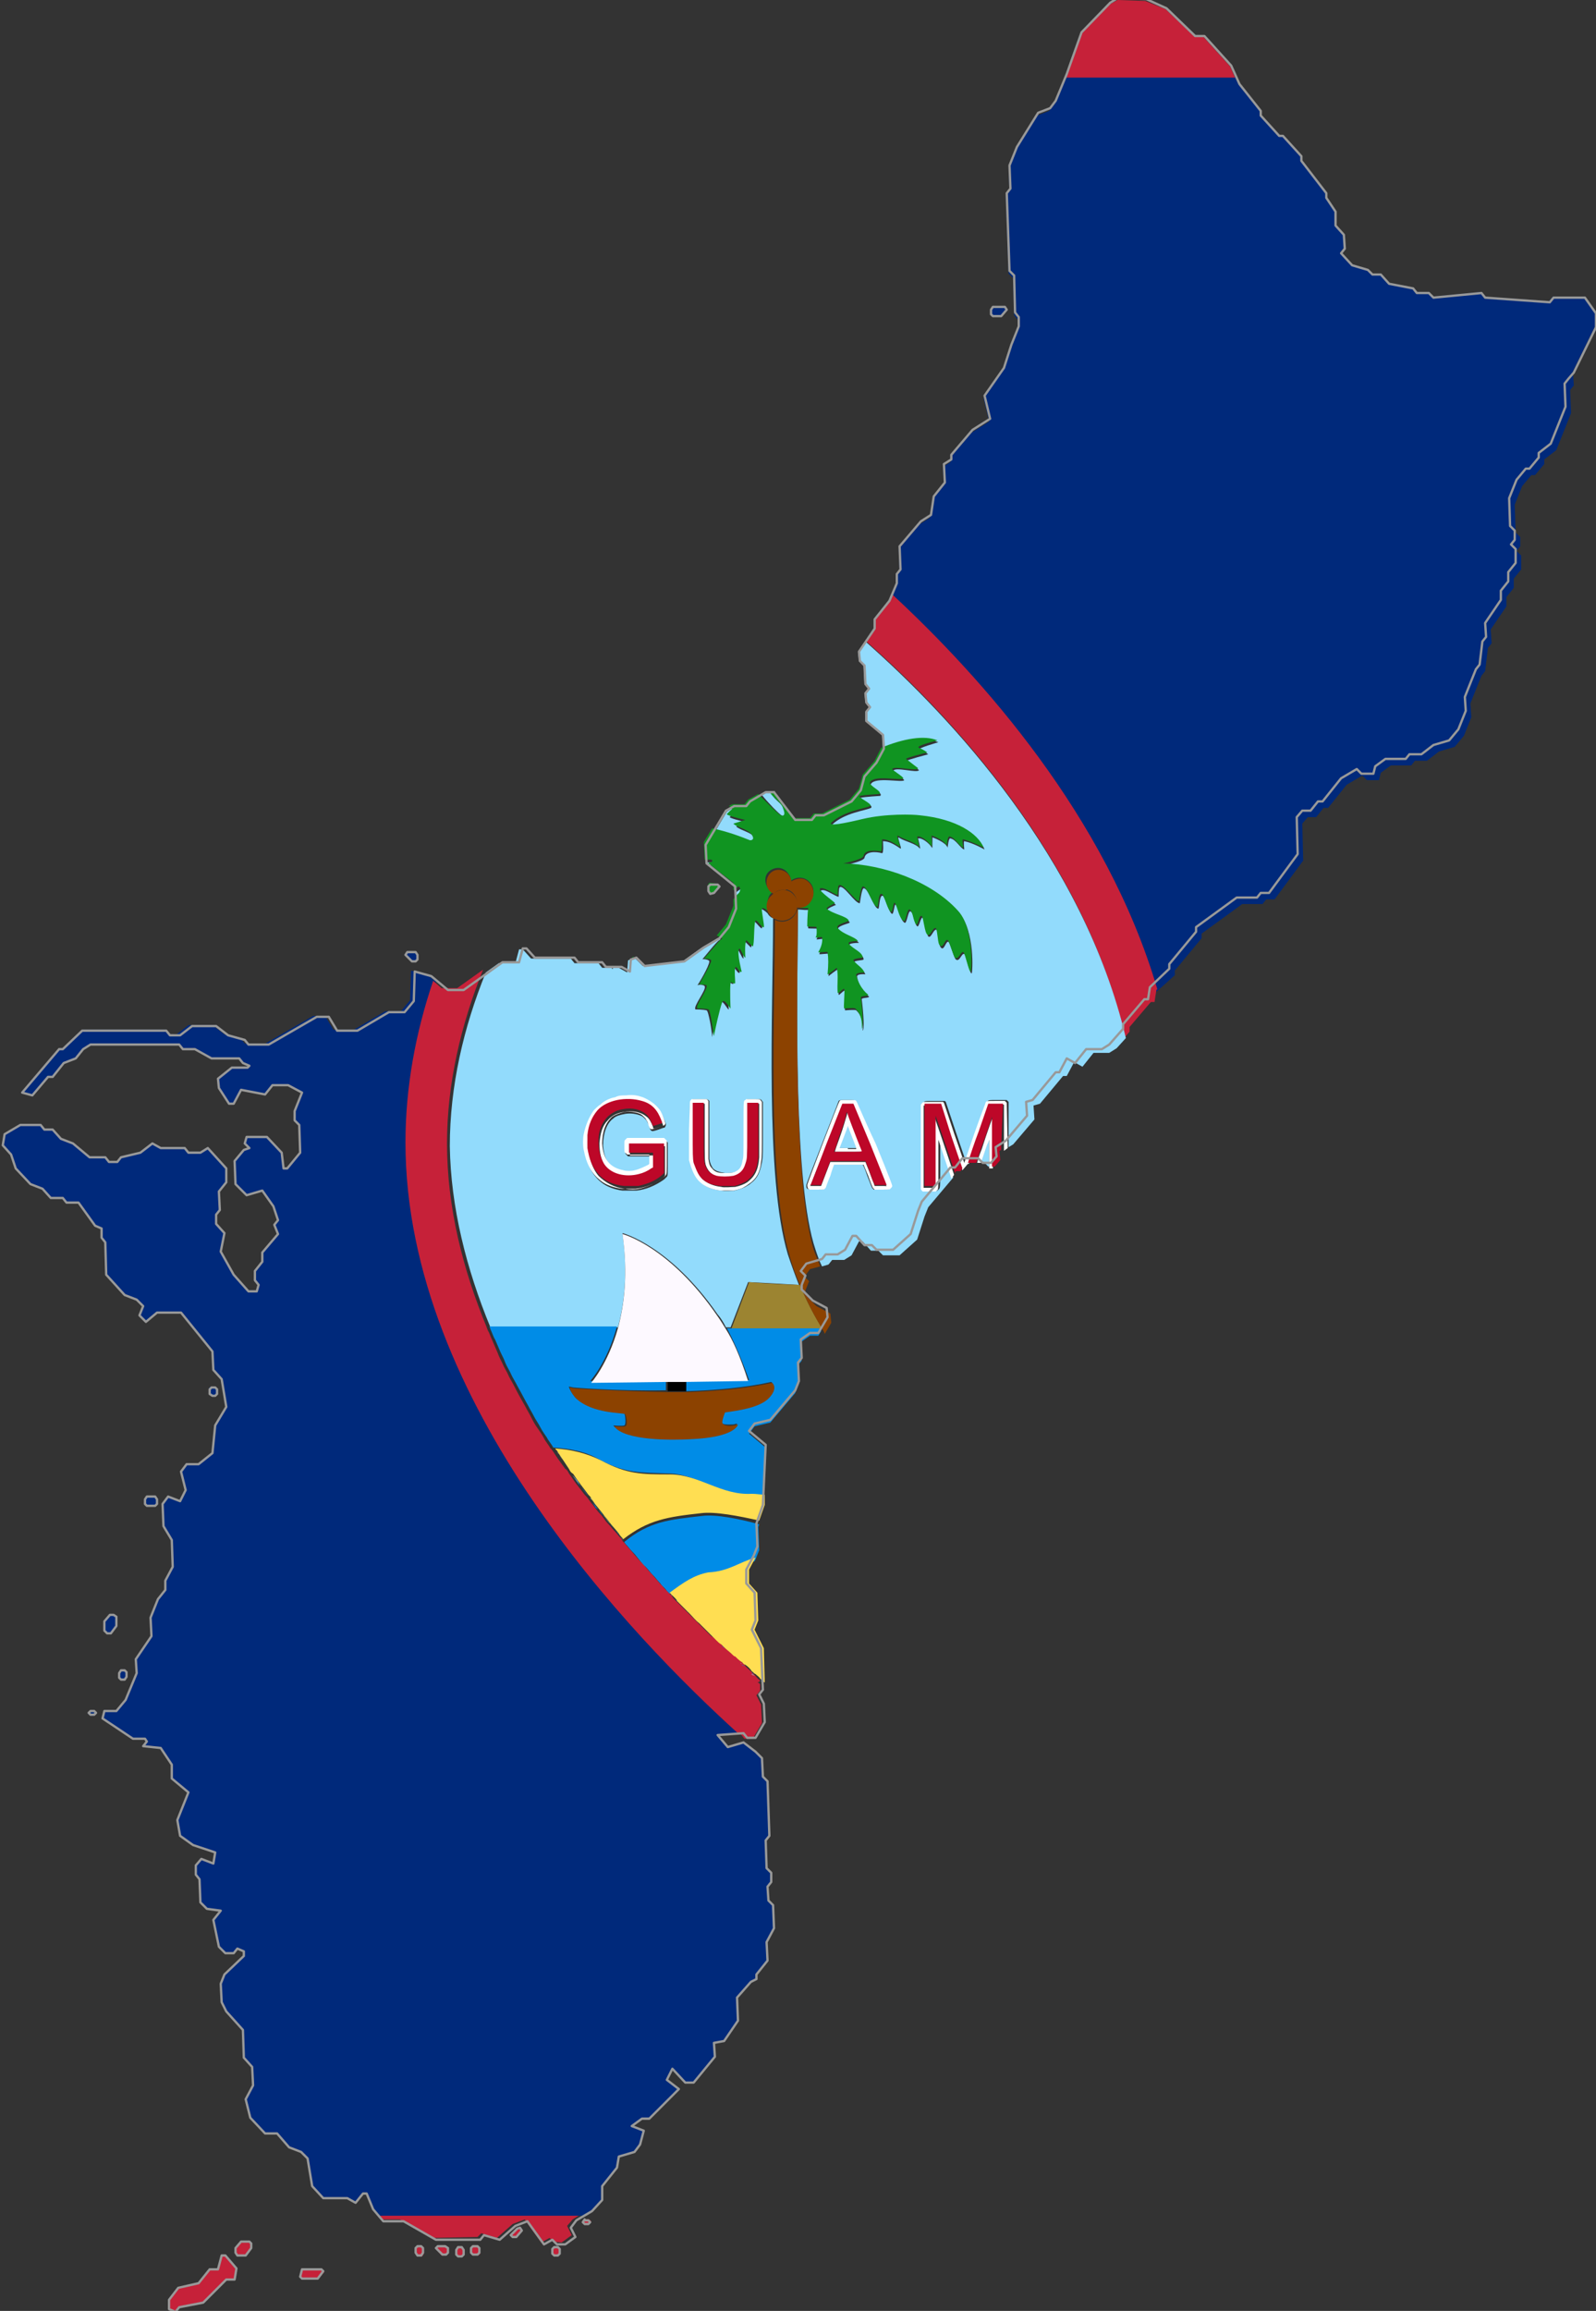 <?xml version="1.0" encoding="utf-8"?>

<svg version="1.2" baseProfile="tiny" xmlns="http://www.w3.org/2000/svg" xmlns:xlink="http://www.w3.org/1999/xlink" x="0px"
	 y="0px" viewBox="333.6 172 172.8 250" xml:space="preserve">

<rect x="333.6" y="172" width="172.8" height="250" fill="#333333" stroke="none"/>

<g id="Guam">
	<g>
		<polygon fill="#C62139" points="396.7,412.3 396.9,412.6 397.4,412.6 397.6,412.3 397.4,412.1 396.9,412.1 		"/>
		<polygon fill="#C62139" points="374.8,412.1 376.9,412.1 380.5,414.1 385.3,414 385.7,413.6 387.4,414.1 389.1,412.6 390.4,412.1
			392.2,414.6 393.1,414.1 393.5,414.5 394.4,414.6 395.5,413.8 395,412.8 395.6,412.1 396.4,411.6 374.4,411.6 		"/>
		<polygon fill="#C62139" points="383.1,415 383,415.3 382.9,415.8 383.2,416 383.6,416 383.8,415.8 383.8,415.3 383.6,415.1 		"/>
		<polygon fill="#C62139" points="357.6,416 357.2,417.5 356.3,417.5 355.1,419 352.9,419.5 351.9,420.7 351.9,421.7 352.6,422
			353,421.5 355.6,421 358.1,418.5 359,418.5 359.2,417.3 358,416 		"/>
		<polygon fill="#C62139" points="384.9,415 384.7,415.3 384.7,415.8 384.9,416 385.4,416 385.6,415.8 385.5,415.3 385.3,415 		"/>
		<polygon fill="#C62139" points="388.9,413.8 389.2,414 389.6,414 390.2,413.3 390,413.1 389.6,413.1 		"/>
		<polygon fill="#C62139" points="463.9,176 463,176 459.8,173 457.6,172.1 454.6,172 453.7,172.5 450.6,175.7 449.1,180.2
			448.9,180.6 467.4,180.6 466.8,179.2 		"/>
		<polygon fill="#C62139" points="360.2,416 360.8,415.3 360.8,414.8 360.6,414.5 359.7,414.6 359.1,415.3 359.1,415.8 359.3,416.1
					"/>
		<polygon fill="#C62139" points="393.5,415.1 393.3,415.3 393.4,415.8 393.6,416 394,416 394.2,415.8 394.2,415.3 394,415.1 		"/>
		<polygon fill="#C62139" points="366.1,418.3 366.4,418.5 368.1,418.5 368.7,417.8 368.5,417.5 366.3,417.5 		"/>
		<polygon fill="#C62139" points="378.8,415 378.6,415.3 378.6,415.8 378.8,416.1 379.3,416.1 379.5,415.8 379.5,415.3 379.2,415
			"/>
		<polygon fill="#C62139" points="381,415.1 380.8,415.3 381.4,416 381.9,416 382.1,415.8 382.1,415.3 381.8,415 		"/>
		<polygon fill="#00297B" points="344,357.4 343.8,357.1 343.4,357.1 343.1,357.4 343.4,357.6 343.8,357.6 		"/>
		<polygon fill="#00297B" points="442,206.2 442.6,205.4 442.4,205.2 441.1,205.2 440.9,205.5 440.9,205.9 441.1,206.2 		"/>
		<polygon fill="#00297B" points="378.6,276 378.8,275.7 378.8,275.2 378.6,275 377.7,275 377.5,275.2 378.2,276 		"/>
		<path fill="#00297B" d="M377.8,295.7c0-6,1.1-11.9,3-17.5l-0.9-0.7l-1.8-0.5l-0.1,3.2l-1,1.2l-1.7,0l-3.4,2l-2.2,0l-0.9-1.5
			l-1.3,0l-2.6,1.5l-2.6,1.5l-2.2,0l-0.4-0.5l-1.8-0.5l-1.3-1h-2.6l-1.3,1H352l-0.4-0.5l-9.1,0l-2.1,2l-0.4,0l-4,4.7l1.1,0.3l1.7-2
			h0.5l1.2-1.5l1.3-0.5l0.8-1l0.8-0.5h9.6l0.4,0.5l1.3,0l1.8,1l3,0l0.4,0.5l0.7,0.3l-0.2,0.2l-1.7,0l-1.5,1.2l0.1,1l1.1,1.7l0.5,0
			l0.8-1.5l2.6,0.5l0.8-1l1.7,0l1.5,0.8l-0.8,2l0,1l0.5,0.5l0.1,3l-1.4,1.7h-0.4l-0.2-1.7l-1.6-1.7l-2.2,0l-0.2,0.7l0.5,0.5
			l-0.6,0.2l-1,1.2l0.1,2.5l1.2,1.2l1.7-0.5l1.2,1.7l0.5,1.5l-0.4,0.5l0.4,1l-1.7,2l0,1l-0.8,1l0,1l0.4,0.5l-0.2,0.7l-0.9,0
			l-1.6-1.8l-1.4-2.5l0.4-2l-0.9-1l0-1l0.4-0.5l-0.1-2l0.8-1l0-1.5l-2-2.2l-0.8,0.5l-1.3,0l-0.4-0.5h-2.6l-0.9-0.5l-1.3,1l-2.1,0.5
			l-0.4,0.5l-0.9,0l-0.4-0.5l-1.7,0l-1.8-1.5l-1.3-0.5l-0.9-1h-0.9l-0.4-0.5l-2.2,0l-1.7,1l-0.2,1.2l0.9,1l0.5,1.5l1.6,1.7l1.3,0.5
			l0.9,1l1.3,0l0.4,0.5l1.3,0l1.8,2.5l0.7,0.3l0,1l0.4,0.5l0.1,3.5l2,2.2l1.3,0.5l0.7,0.7l-0.4,1l0.7,0.7l1.2-1h2.6l3.4,4.2l0.1,2
			l0.9,1l0.5,3l-1.2,2l-0.3,3l-1.5,1.2l-1.3,0l-0.6,0.8l0.5,2l-0.6,1.2l-1.3-0.5l-0.6,0.8l0.1,2.4l0.9,1.5l0.1,2.9l-0.8,1.5l0,1
			l-0.8,1l-0.8,2l0.1,2l-1.7,2.5l0.1,1.5l-1.2,2.9l-1,1.2l-1.3,0l-0.2,0.8l3.3,2.2l1.3,0l0.2,0.3l-0.4,0.5l1.9,0.2l1.2,1.8l0,1.5
			l1.8,1.5l-1.2,3l0.3,1.7l1.4,1l2.4,0.8l-0.2,1.2l-1.3-0.5l-0.6,0.7l0,1l0.4,0.5l0.1,2.5l0.7,0.7l1.5,0.2l-0.8,1l0.6,2.9l0.7,0.7
			h0.9l0.4-0.5l0.7,0.3l0,0.5l-2.1,2l-0.4,1l0.1,2l0.5,1l1.8,2l0.1,3l0.9,1l0.1,2l-0.8,1.5l0.5,2l1.6,1.7l1.3,0l1.3,1.5l1.3,0.5
			l0.7,0.7l0.5,3l1.2,1.3l2.6,0l0.9,0.5l0.8-1h0.4l0.7,1.7l0.7,0.8h22l0.9-0.5l1.1-1.2l0-1.5l1.6-2l0.2-1.2l1.7-0.5l0.6-0.8l0.4-1.5
			L402,402l1.1-0.8h0.8l3.2-3.2l-1.3-1l0.6-1.2l1.4,1.5l0.9,0l2.3-2.8l-0.1-1.5l1.1-0.2l1.5-2.2l-0.1-2.5l1.5-1.7l0.6-0.3l0-0.5
			l1.2-1.5l-0.1-2l0.8-1.5l-0.1-2.5l-0.5-0.5l-0.1-1.5l0.4-0.5v-1l-0.5-0.5l-0.1-3l0.4-0.5l-0.2-5.9l-0.5-0.5l-0.1-2l-0.7-0.7
			l-1.3-1l-1.7,0.5l-1.1-1.3l2.6-0.2C402.5,349.3,377.8,323.9,377.8,295.7z"/>
		<polygon fill="#00297B" points="356.9,323 357.1,322.7 357.1,322.2 356.8,322 356.4,322 356.2,322.2 356.2,322.7 356.4,323 		"/>
		<polygon fill="#00297B" points="350.4,334.9 350.6,334.6 350.5,334.1 350.3,333.8 349.5,333.9 349.3,334.1 349.3,334.6
			349.5,334.9 		"/>
		<polygon fill="#00297B" points="345.6,348.7 346.3,348 346.2,347 346,346.8 345.6,346.8 344.9,347.5 345,348.5 345.2,348.7 		"/>
		<polygon fill="#00297B" points="347.1,353.7 347.3,353.4 347.3,352.9 347.1,352.7 346.7,352.7 346.5,352.9 346.5,353.4
			346.7,353.7 		"/>
		<path fill="#00297B" d="M447.8,183.2l-0.6,0.8l-1.3,0.5l-2.3,3.7l-0.8,2l0.1,2.5l-0.4,0.5l0.3,8.4l0.5,0.5l0.1,4l0.4,0.5l0,1
			l-0.8,2l-0.8,2.5l-2.1,3l0.6,2.5l-1.9,1.2l-2.3,2.7l0,0.5l-0.8,0.5l0.1,2l-1.2,1.5l-0.3,2l-1.1,0.7l-2.3,2.7l0.1,2.5l-0.4,0.5l0,1
			l-0.5,1.2c9.6,8.8,23.2,23.9,28.7,42.7l2-1.8l0-0.5l2.9-3.5l0-0.5l4.4-3.2l2.2,0l0.4-0.5l0.9,0l3.1-4.2l-0.1-4l0.6-0.7l0.9,0
			l0.8-1h0.5l2-2.5l1.7-1l0.5,0.5l1.3,0l0.2-0.8l1.1-0.8l2.2,0l0.4-0.5l1.3,0l1.3-1l1.7-0.5l1-1.2l0.8-2l-0.1-1.5l1.2-3l0.4-0.5
			l0.3-2.5l0.4-0.5l-0.1-1.5l1.7-2.5l0-1l0.8-1l0-1l0.8-1l0-1.5l-0.5-0.5l0.4-0.5l0-1l-0.5-0.5l-0.1-3l0.8-2l1-1.2l0.4,0l1-1.2
			l0-0.5l1.3-1l1.6-4l-0.1-2.5l0.4-0.5l-0.1-1.5l2.4-4.9l0-1.5l-1.2-1.7l-3.4,0l-0.4,0.5l-7-0.5l-0.4-0.5l-5.2,0.5l-0.5-0.5l-1.3,0
			l-0.4-0.5l-2.6-0.5l-0.9-1l-0.9,0l-0.5-0.5l-1.7-0.5l-1.2-1.3l0.4-0.5l-0.1-1.5l-0.9-1l0-1.5l-1-1.5l0-0.5l-2.7-3.5l0-0.5l-2-2.2
			h-0.4l-2-2.2l0-0.5l-2.3-2.9l-0.3-0.6h-18.5L447.8,183.2z"/>
		<path fill="#C62139" d="M430.2,236.3l-0.3,0.8l-1.6,2l0,1l-0.9,1.3c9.1,8,23.6,23.4,28,42.8l0.5-0.6l0-0.5l2.3-2.7h0.4l0.2-1.3
			l0.1-0.1C453.4,260.3,439.8,245.2,430.2,236.3z"/>
		<path fill="#C62139" d="M415.8,353.7c-0.2-0.1-0.3-0.3-0.5-0.5c-0.1-0.1-0.2-0.2-0.3-0.3c0,0-0.1-0.1-0.1-0.1
			c-0.2-0.2-0.5-0.4-0.7-0.7c-0.1-0.1-0.1-0.1-0.2-0.2c-0.1-0.1-0.1-0.1-0.2-0.2c-0.2-0.2-0.4-0.4-0.7-0.6c-0.1-0.1-0.2-0.2-0.3-0.2
			c-0.3-0.3-0.6-0.5-0.9-0.8c-0.1-0.1-0.2-0.2-0.3-0.3c-0.2-0.2-0.4-0.4-0.6-0.5c-0.1-0.1-0.2-0.2-0.4-0.3c-0.1-0.1-0.2-0.2-0.3-0.3
			c-0.3-0.3-0.5-0.5-0.8-0.8c-0.2-0.2-0.3-0.3-0.5-0.5c-0.3-0.3-0.6-0.6-1-1c-0.1-0.1-0.1-0.1-0.2-0.2c-0.1-0.1-0.2-0.2-0.4-0.4
			c-0.3-0.3-0.5-0.5-0.8-0.8c-0.1-0.1-0.2-0.2-0.2-0.3c-0.1-0.1-0.2-0.2-0.3-0.3c-0.1-0.1-0.1-0.1-0.2-0.2c0,0-0.1-0.1-0.1-0.1
			c0,0,0,0,0,0c-0.1-0.1-0.2-0.2-0.3-0.3c-0.2-0.3-0.5-0.5-0.7-0.8c-0.3-0.3-0.5-0.6-0.8-0.9c-0.3-0.3-0.5-0.6-0.8-0.9
			c-0.5-0.5-0.9-1-1.4-1.6c-0.3-0.3-0.5-0.6-0.8-0.9c0-0.1-0.1-0.1-0.1-0.2c0,0,0,0,0,0c0,0,0-0.1-0.1-0.1c-0.2-0.2-0.4-0.5-0.6-0.7
			c-0.3-0.3-0.5-0.6-0.8-0.9c-0.3-0.3-0.5-0.7-0.8-1c-0.3-0.3-0.5-0.6-0.8-1c-0.3-0.3-0.5-0.7-0.8-1c0,0-0.1-0.1-0.1-0.1
			c-0.3-0.4-0.7-0.9-1-1.3c-0.2-0.3-0.5-0.7-0.7-1c-0.1-0.2-0.2-0.4-0.4-0.5c-0.3-0.4-0.5-0.7-0.8-1.1c-0.2-0.3-0.4-0.6-0.6-0.9
			c-0.1-0.1-0.1-0.2-0.2-0.2c0,0,0,0,0,0c-0.2-0.4-0.5-0.7-0.7-1.1c-0.2-0.4-0.5-0.8-0.7-1.1c-0.3-0.4-0.5-0.8-0.7-1.2
			c-0.2-0.4-0.4-0.7-0.6-1.1c-0.4-0.7-0.8-1.4-1.2-2.2c-0.2-0.4-0.4-0.7-0.6-1.1c-0.2-0.5-0.5-0.9-0.7-1.4c-0.2-0.4-0.4-0.8-0.5-1.1
			c-0.2-0.5-0.4-0.9-0.6-1.4c-0.2-0.4-0.3-0.8-0.5-1.1c0-0.1-0.1-0.2-0.1-0.3h0c-2.6-6.3-4.3-13-4.3-19.9c0-6.5,1.5-12.8,3.9-18.8
			l-2.8,2l-1.7,0l-0.9-0.8c-1.9,5.6-3,11.5-3,17.5c0,28.2,24.7,53.7,36.1,64l0.2,0l0.4,0.5l0.9,0l1-1.7l-0.1-2l-0.5-1l0.4-0.5l0-0.7
			c-0.1-0.1-0.2-0.2-0.3-0.2C416,353.9,415.9,353.8,415.8,353.7z"/>
		<path fill="#92DBFC" d="M392.3,326.5c0.2,0.4,0.5,0.8,0.7,1.1C392.8,327.3,392.6,326.9,392.3,326.5z"/>
		<path fill="#92DBFC" d="M401.2,338.8C401.2,338.8,401.2,338.8,401.2,338.8c0,0.1,0.1,0.1,0.1,0.2
			C401.3,338.9,401.2,338.8,401.2,338.8z"/>
		<path fill="#92DBFC" d="M402.1,339.9c0.5,0.5,0.9,1.1,1.4,1.6C403,340.9,402.6,340.4,402.1,339.9z"/>
		<path fill="#92DBFC" d="M413.8,268.2c-0.1,0-0.3,0.2-0.6,0.4l0,1c0.3-0.3,0.5-0.5,0.5-0.6C414.1,268.7,414,268.2,413.8,268.2z"/>
		<path fill="#92DBFC" d="M415.4,262.8c-0.3-0.8-1.6-0.9-2.1-1.4c0,0,1.3-0.4,1.3-0.4c0,0-1.8-0.4-2-0.6c0,0,0.7-0.7,0.7-0.7
			s-0.2-0.1-0.5-0.2l-0.5,0.3l-1.3,2.2c1.8,0.4,3,1,4.1,1.3C415.5,263.2,415.4,262.8,415.4,262.8z"/>
		<path fill="#92DBFC" d="M404.3,342.3c0.3,0.3,0.5,0.6,0.8,0.9C404.8,342.9,404.6,342.6,404.3,342.3z"/>
		<path fill="#92DBFC" d="M391,324.2c0.2,0.4,0.4,0.7,0.6,1.1C391.4,324.9,391.2,324.6,391,324.2z"/>
		<path fill="#92DBFC" d="M389.2,321c0.2,0.4,0.4,0.7,0.6,1.1C389.6,321.7,389.4,321.3,389.2,321z"/>
		<path fill="#92DBFC" d="M410.7,265.3c-0.2,0-0.4,0-0.6,0l0,0l0.4,0.3c0.1,0,0.1,0,0.2-0.1C411,265.5,411,265.3,410.7,265.3z"/>
		<path fill="#92DBFC" d="M408,346.3c-0.1-0.1-0.2-0.2-0.3-0.3C407.9,346.2,408,346.3,408,346.3C408.1,346.4,408.1,346.4,408,346.3z
			"/>
		<path fill="#92DBFC" d="M418.2,260.2c0.4,0.3,0.7,0.1,0.4-0.6c-0.3-0.7-1.5-1.3-1.4-1.8c0-0.1,0.1-0.1,0.3-0.1l0-0.1l-0.9,0
			l-0.6,0.3C416.9,259,417.8,259.9,418.2,260.2z"/>
		<path fill="#92DBFC" d="M409.7,348c0,0-0.1-0.1-0.1-0.1c-0.1-0.1-0.2-0.2-0.3-0.3c0,0,0,0,0,0C409.4,347.7,409.6,347.9,409.7,348z
			"/>
		<path fill="#92DBFC" d="M401.1,338.7c-0.1-0.2-0.3-0.4-0.4-0.5c-0.1-0.1-0.1-0.1-0.2-0.2C400.7,338.2,400.9,338.4,401.1,338.7z"/>
		<path fill="#92DBFC" d="M411.1,349.4c-0.1-0.1-0.2-0.2-0.3-0.3c0,0,0,0,0,0C410.9,349.2,411,349.3,411.1,349.4z"/>
		<path fill="#92DBFC" d="M427.3,241.4l-0.8,1.1l0.1,1l0.5,0.5l0.1,2l0.4,0.5l-0.4,0.5l0.1,1l0.4,0.5l-0.4,0.5l0,1l1.8,1.5l0.1,1.5
			l-0.1,0.1c2.3-1,4.7-1.4,6.1-0.8c0,0-2.5,0.7-2,0.8c0.5,0.2,0.9,0.5,0.9,0.5c0,0-2.3,0.6-2.3,0.7c0.5,0.5,1.3,1,1.3,1
			c-0.1,0.4-2.6-0.4-2.8,0.1c-0.1,0.1,1.2,0.9,1.2,1c-0.2,0.3-3.1-0.4-3.6,0.4c-0.2,0.4,1.4,1,1,1.3c0,0-1.7,0.1-2.1,0.2
			c-0.4,0.1,1.5,0.8,1.1,1.1c-0.6,0.3-2.8,0.5-4.2,1.8c-0.3,0.3,1.3,0.1,3.4-0.4c2.5-0.6,5.5-0.5,6.2-0.4c4,0.4,6.3,2,6.9,3.5
			c0,0-1.2-0.7-2.2-0.9c-0.1,0,0,0.9,0,0.9c-0.4-0.1-0.9-1.1-1.5-1.2c-0.2-0.1-0.3,1-0.3,1c-0.2-0.6-1.6-1.1-1.6-1.1
			c-0.1-0.3,0,1.4-0.1,1.1c-0.3-0.5-1.1-1.1-1.5-1c0,0,0.3,1.2,0.2,1.1c-0.5-0.6-1.5-0.7-2.3-1.2c-0.2-0.1,0.4,1.3,0.2,1.2
			c-0.6-0.4-1.2-0.8-1.9-0.8c0,0,0.1,1.3-0.1,1.3c-0.7-0.2-1.8-0.2-1.9,0.5c-0.1,0.4-2.2,0.8-2.2,0.8c4.3,0,9.5,1.9,12.4,5.1
			c1.8,2,1.5,6.6,1.4,6.6c-0.2,0.1-0.6-2-0.8-2.1c-0.3-0.1-0.5,0.9-0.9,0.6c-0.2-0.1-0.6-1.7-0.8-1.9c-0.3-0.2-0.5,1.2-0.9,0.5
			c-0.2-0.3-0.1-1.7-0.4-1.8c-0.3-0.2-0.6,1-0.9,0.7c-0.2-0.3-0.4-1.9-0.6-2c-0.2-0.2-0.4,1.1-0.6,0.9c-0.4-0.4-0.3-1.3-0.7-1.6
			c-0.3-0.2-0.4,1.5-0.7,1.2c-0.5-0.4-0.5-1.4-0.9-1.9c-0.2-0.3-0.2,1.3-0.5,0.9c-0.4-0.4-0.7-2-1-1.9c-0.3,0.1-0.3,1.4-0.4,1.4
			c-0.5,0-1.1-2.3-1.6-2.2c-0.2,0-0.4,1.6-0.4,1.6c-0.5,0.1-1.8-2.1-2.2-1.7c-0.1,0.1-0.1,1-0.1,1c-0.1,0.1-1.1-0.6-1.6-0.7
			c-1.2-0.1,1.2,1.4,1.3,1.6c0,0-1.1,0.4-0.9,0.6c0.7,0.6,2.2,0.8,2.4,1.3c0,0.1-1.6,0.4-1.2,0.8c0.6,0.7,1.8,0.9,2.2,1.4
			c0,0-1.3,0-1,0.3c0.5,0.6,1.5,0.9,1.5,1.5c0,0.1-1.1,0.1-1,0.3c0.4,0.6,0.9,0.7,1.2,1.3c0,0-1-0.1-0.9,0.3
			c0.3,1.6,1.3,2.1,1.3,2.1c0,0.2-0.8,0.1-0.8,0.3c0.2,1.6,0.3,3.3,0.1,3.4c0,0,0.2-1.4-0.7-2.2c-0.1-0.1-1.2,0-1.2,0
			c-0.1-0.1,0.1-1.8,0-2.1c-0.1-0.2-0.7,0.6-0.7,0.4c-0.1-0.9,0.1-1.9-0.1-2.7c0-0.1-1,0.7-1,0.7c0.1-1,0.1-1.6,0-2.4
			c0-0.1-1,0.1-1,0c0.3-0.6,0.5-1.2,0.4-1.6c0-0.1-0.7,0.1-0.7,0c0,0,0.2-0.1,0.1-1.1c0-0.1-1,0-1-0.1c-0.1-1,0.1-2,0.1-2
			c0,0.1-1,0-1,0c0,0,0,0,0,0c-0.1,0-0.1,0-0.2,0c-0.1,10.2-0.5,29.8,1.9,36.8c0.2,0.6,0.4,1.2,0.7,1.8l0.7-0.2l0.4-0.5l1.3,0
			l0.8-0.5l0.8-1.5h0.4l0.9,1l0.8,0l0.5,0.5l1.8,0l1.9-1.7l0.8-2.5l0.4-1l2.7-3.2c-0.1-0.4-0.3-1-0.5-1.5c-0.5-1.5-0.9-2.7-0.9-2.7
			c0,0,0,1.2,0,2.6c0,2.9,0,2.7-0.2,2.9l-0.1,0.1l-0.7,0c-0.4,0-0.7,0-0.7,0l0,0c-0.1,0-0.2-0.1-0.2-0.3c0-0.1,0-1.6,0-4.6l0-4.5
			l0.1-0.1c0.1-0.2,0.1-0.2,1.2-0.2c0.9,0,1,0,1.1,0c0,0,0.1,0.1,0.1,0.1c0,0,0.5,1.5,1.1,3.3c0.6,1.8,1.1,3.2,1.1,3.2
			c0,0,0.5-1.5,1.1-3.2c0.7-2,1.1-3.3,1.2-3.3c0.1-0.2,0.1-0.2,1.1-0.2c0.9,0,0.9,0,1,0c0,0,0.1,0.1,0.1,0.1l0.1,0.1l0,4.6
			c0,0.1,0,0.2,0,0.3l0.5-0.3l2.3-2.7l-0.1-1.5l0.7-0.2l2.5-3h0.4l0.8-1.5l0.9,0.5l1.2-1.5l1.7,0l0.8-0.5l1-1.1
			C450.9,264.8,436.5,249.5,427.3,241.4z M429.9,300.6c-0.1,0.1-0.1,0.1-0.9,0.1h-0.8l-0.1-0.1c-0.1-0.1-0.1-0.1-0.6-1.4
			c-0.2-0.6-0.4-1.1-0.5-1.2c0,0-0.1,0-1.6,0c-1.5,0-1.6,0-1.6,0c0,0-0.2,0.6-0.4,1.2c-0.2,0.6-0.4,1.2-0.5,1.3c0,0-0.1,0.1-0.1,0.1
			c-0.1,0.1-0.1,0.1-0.8,0.1c-0.4,0-0.7,0-0.8,0c0,0-0.1-0.1-0.2-0.1c-0.1-0.1-0.1-0.2-0.1-0.4c0-0.2,3.5-9,3.5-9.1
			c0.1-0.1,0.1-0.1,0.9-0.1c0.8,0,0.8,0,0.9,0.1c0,0,0.9,2.1,1.9,4.6c1.6,3.9,1.8,4.5,1.8,4.6C430,300.4,430,300.5,429.9,300.6z"/>
		<path fill="#92DBFC" d="M406.2,344.4c0.1,0.1,0.1,0.1,0.2,0.2C406.3,344.6,406.3,344.5,406.2,344.4z"/>
		<path fill="#92DBFC" d="M406.1,344.3c-0.1-0.1-0.2-0.2-0.3-0.3C405.9,344.1,406,344.2,406.1,344.3
			C406.1,344.3,406.1,344.3,406.1,344.3z"/>
		<path fill="#92DBFC" d="M413.9,352c0,0-0.1-0.1-0.1-0.1C413.8,352,413.9,352,413.9,352C414,352.1,413.9,352,413.9,352z"/>
		<path fill="#92DBFC" d="M416.1,353.9c0.1,0.1,0.2,0.2,0.3,0.2l0,0C416.3,354.1,416.2,354,416.1,353.9
			C416.1,353.9,416.1,353.9,416.1,353.9z"/>
		<path fill="#92DBFC" d="M415.3,353.3c-0.1,0-0.1-0.1-0.2-0.1c-0.1,0-0.1-0.1-0.2-0.1C415.1,353.1,415.2,353.2,415.3,353.3z"/>
		<path fill="#92DBFC" d="M388,318.4c0.2,0.4,0.4,0.8,0.5,1.1C388.3,319.2,388.1,318.8,388,318.4z"/>
		<path fill="#92DBFC" d="M386.7,315.6l13.8,0c0.7-2.5,1.1-5.9,0.5-10.2c0,0,5.1,1.3,10.3,8.8c0,0,0.4,0.4,0.9,1.4l0.5,0l1.9-4.9
			c0,0,2.2,0.1,5.5,0.3c-0.4-1-0.8-2.1-1.2-3.3c-2.5-8.3-1.6-26.4-1.6-36.4c0,0-0.1,0-0.1,0c-0.2-0.1-0.4-0.3-0.5-0.5
			c-0.2-0.2-0.7-0.6-0.8-0.4c-0.1,0.1,0.3,1.8,0.2,2c-0.1,0.2-0.8-0.9-0.9-0.7c-0.1,0.2-0.1,2.5-0.3,2.8l-0.7-0.7
			c-0.2,0.4-0.1,1.9-0.1,1.9c-0.2,0-0.6-1.3-0.7-0.9c-0.2,0.5,0.3,2.4,0.3,2.4c-0.2,0.3-0.6-0.8-0.7-0.4c-0.1,0.5-0.1,1.1,0,1.6
			c0,0.2-0.5-0.3-0.5,0c-0.1,0.9,0,2.8,0,2.8c-0.1,0.1-0.7-1.2-0.9-0.7c-0.3,0.8-0.8,3.1-0.9,3.7c0,0.1,0,0.2,0,0.1c0,0,0-0.1,0-0.1
			c0-0.6-0.4-2.9-0.6-2.9c-0.4-0.1-1.2-0.1-1.2-0.1c-0.3-0.3,1.2-2.1,1-2.5c-0.1-0.2-0.7-0.2-0.8-0.1c0,0,0,0,0,0c0,0,0,0,0,0
			c0.1-0.1,1.3-2.1,1.3-2.6c0-0.2-0.8-0.3-0.8-0.2c0,0.1,1.6-2,1.9-2.1c0.2-0.1,0-0.2-0.2-0.2l0,0l-1.7,1l-2.1,1.5l-4.3,0.5
			l-0.9-0.9l-0.3,0.1c0,0.1-0.1,0.2-0.1,0.2c0,0-0.1,0-0.1-0.1l-0.2,0.1l-0.1,1.3l-0.9-0.5l-0.6,0c-0.1,0.1-0.1,0.2-0.1,0.2
			c0-0.1,0-0.1-0.1-0.2l-1,0l-0.4-0.5h-2.6l-0.4-0.5l-4.3,0l-0.9-1l-0.4,0l-0.4,1.5l-1.8,0l-1.4,1c-2.4,5.9-3.9,12.3-3.9,18.8
			C382.4,302.6,384.1,309.3,386.7,315.6z M408.3,294.2c0-2.8,0-2.9,0.1-3c0,0,0.1-0.1,0.1-0.2l0.1-0.1l0.7,0c0.7,0,0.7,0,0.8,0
			c0.1,0,0.1,0.1,0.2,0.1l0.1,0.1l0,3c0,2.7,0,3,0,3.3c0.1,0.5,0.2,0.7,0.4,1c0.3,0.3,0.7,0.4,1.3,0.5c0.6,0,1,0,1.3-0.2
			c0.4-0.2,0.6-0.5,0.7-1.2c0.1-0.3,0.1-0.3,0.1-3.3c0-3.4,0-3.1,0.2-3.2l0.1-0.1h0.7c0.8,0,0.8,0,0.9,0.2l0.1,0.1l0,2.7
			c0,2.7,0,3.3-0.1,3.8c-0.2,1.1-0.5,1.8-1.2,2.3c-0.2,0.2-0.3,0.2-0.6,0.4c-0.4,0.2-0.8,0.3-1.2,0.4c-0.2,0-1,0.1-1.3,0
			c-1.1-0.1-1.9-0.4-2.4-1c-0.6-0.6-0.9-1.2-1-2.4C408.3,297.1,408.3,296.8,408.3,294.2z M396.9,294.9c0.2-1,0.5-2,1.1-2.6
			c0.2-0.2,0.5-0.5,0.7-0.6c0.4-0.3,1-0.6,1.6-0.8c0.4-0.1,0.7-0.1,1.2-0.2c0.7,0,1.2,0,1.8,0.2c0.7,0.2,1.3,0.6,1.7,1.2
			c0.3,0.4,0.6,1.2,0.7,1.5c0,0.2-0.1,0.4-0.2,0.4c-0.1,0-0.3,0.1-0.6,0.2c-0.6,0.2-0.7,0.2-0.8,0.1c-0.1-0.1-0.1-0.1-0.2-0.4
			c0-0.1-0.1-0.3-0.2-0.5c-0.1-0.2-0.2-0.3-0.3-0.4c-0.2-0.2-0.2-0.2-0.4-0.3c-0.5-0.2-1.1-0.3-1.7-0.2c-0.5,0.1-1,0.2-1.3,0.5
			c-0.7,0.5-1.1,1.6-1.1,2.9c0.1,1.7,0.8,2.6,2.3,2.9c0.3,0.1,0.9,0.1,1.2,0c0.4-0.1,1.1-0.3,1.5-0.6l0.1-0.1v-0.5l0-0.5l-1.2,0
			l-1.2,0l-0.1-0.1c0,0-0.1-0.1-0.1-0.1c-0.1-0.1-0.1-0.1-0.1-0.7c0-0.6,0-0.7,0.1-0.7c0,0,0.1-0.1,0.1-0.1l0.1-0.1l2,0l2,0l0.1,0.1
			c0,0,0.1,0.1,0.1,0.1l0.1,0.1l0,1.7c0,1.8,0,1.9-0.1,2c0,0-0.2,0.2-0.3,0.3c-1,0.7-2,1.1-3,1.2c-0.3,0-1,0-1.2,0c0,0-0.2,0-0.3,0
			c-0.8-0.1-1.7-0.4-2.3-0.9c-0.9-0.7-1.5-1.8-1.7-3.1C396.8,296.2,396.8,295.3,396.9,294.9z"/>
		<path fill="#92DBFC" d="M386.8,315.9c0.2,0.4,0.3,0.8,0.5,1.1C387.2,316.7,387,316.3,386.8,315.9z"/>
		<path fill="#92DBFC" d="M394,329.2c0-0.1-0.1-0.1-0.1-0.2c0.2,0.3,0.4,0.6,0.6,0.9C394.4,329.7,394.2,329.4,394,329.2z"/>
		<path fill="#92DBFC" d="M397.7,334.3c-0.1-0.1-0.2-0.2-0.2-0.3c0.2,0.3,0.5,0.7,0.8,1C398,334.8,397.9,334.5,397.7,334.3z"/>
		<path fill="#92DBFC" d="M440.7,295.2l-0.1,0.3c-0.1,0.2-0.4,1.1-0.8,2.2l0.3,0l0.5,0.5l0.1,0l0-0.5L440.7,295.2z"/>
		<path fill="#92DBFC" d="M395.7,331.7c0,0-0.1-0.1-0.1-0.1c0.2,0.3,0.5,0.7,0.7,1C396.2,332.2,395.9,332,395.7,331.7z"/>
		<path fill="#92DBFC" d="M399.8,337c0,0-0.1-0.1-0.1-0.1c-0.2-0.3-0.5-0.6-0.7-0.9c0,0,0,0-0.1-0.1
			C399.2,336.3,399.5,336.7,399.8,337z"/>
		<path fill="#92DBFC" d="M425.4,293.7C425.4,293.7,425.4,293.7,425.4,293.7c-0.1,0.2-0.9,2.5-1,2.5c0,0,0.4,0,0.9,0h1l0-0.1
			C426.3,296,425.4,293.8,425.4,293.7z"/>
		<path fill="#008CE7" d="M398.9,336C399,336,399,336,398.9,336c-0.4-0.5-0.8-1.1-1.3-1.6c0.2,0.2,0.3,0.4,0.5,0.7
			C398.4,335.3,398.7,335.6,398.9,336z"/>
		<path fill="#008CE7" d="M397.3,333.9c-0.5-0.7-1.1-1.5-1.6-2.2c0.2,0.3,0.4,0.6,0.6,0.9C396.7,333,397,333.4,397.3,333.9z"/>
		<path fill="#008CE7" d="M406.7,345c0.1,0.1,0.2,0.2,0.2,0.3C406.9,345.1,406.8,345.1,406.7,345z"/>
		<path fill="#008CE7" d="M411.7,350c0.1,0.1,0.2,0.2,0.3,0.3C411.9,350.1,411.8,350.1,411.7,350z"/>
		<path fill="#008CE7" d="M395.3,331c-0.4-0.6-0.8-1.2-1.2-1.8c0.2,0.2,0.3,0.5,0.5,0.7C394.8,330.3,395,330.6,395.3,331z"/>
		<path fill="#008CE7" d="M400.5,337.9c0.1,0.1,0.1,0.1,0.2,0.2c-0.3-0.4-0.7-0.8-1-1.2c0,0,0.1,0.1,0.1,0.1
			C400,337.3,400.3,337.6,400.5,337.9z"/>
		<path fill="#008CE7" d="M408.3,346.6c-0.1-0.1-0.2-0.2-0.3-0.3c0,0,0,0.1,0.1,0.1C408.2,346.5,408.2,346.5,408.3,346.6z"/>
		<path fill="#008CE7" d="M414.2,352.3c-0.1-0.1-0.2-0.2-0.3-0.2c0,0,0,0,0.1,0.1C414.1,352.1,414.1,352.2,414.2,352.3z"/>
		<path fill="#008CE7" d="M412.8,351c0.1,0.1,0.2,0.2,0.3,0.2C413,351.2,412.9,351.1,412.8,351z"/>
		<path fill="#008CE7" d="M412.8,315.7L412.8,315.7l-0.5,0c0.6,1.1,1.4,2.8,2.4,5.6l-6.8,0.1v1.1c3.2-0.1,6.5-0.4,9.2-1
			c0,0,0.7,0.5-0.3,1.6c-1,1.1-3.4,1.4-4.8,1.6c0,0-0.3,0.7-0.3,1.1c0,0.4,0.9,0.3,1.3,0.3c0.4-0.1,0.4-0.1,0.4-0.1
			s-0.2,1.4-5.2,1.6c-1.6,0.1-7,0.2-8.2-1.4c0,0,1,0.1,1.2,0s0.1-1.1,0-1.3c-0.1-0.1-3.5,0-5.3-1.7c-0.4-0.5-0.7-1-0.7-1.2
			c0,0,0.5,0.1,0.5,0.1s4.6,0.4,10,0.3v-1.1l-8.2,0.1c0,0,1.8-1.9,2.9-5.9l-13.8,0h0c0,0.1,0.1,0.2,0.1,0.3c0.2,0.4,0.3,0.8,0.5,1.1
			c0.2,0.5,0.4,0.9,0.6,1.4c0.2,0.4,0.4,0.8,0.5,1.1c0.2,0.5,0.5,0.9,0.7,1.4c0.2,0.4,0.4,0.7,0.6,1.1c0.4,0.7,0.8,1.5,1.2,2.2
			c0.2,0.4,0.4,0.7,0.6,1.1c0.2,0.4,0.5,0.8,0.7,1.2c0.2,0.4,0.5,0.8,0.7,1.1c0.2,0.4,0.5,0.7,0.7,1.1c1.7,0.1,3.5,0.4,5,1.3
			c2.8,1.5,4.4,1.4,7.4,1.5c3.1,0,5.6,2.4,9,2.5c0.5,0,1,0.1,1.4,0.1l0.2-5.4l-1.8-1.5l0.6-0.8l1.7-0.4l2.7-3.2l0.4-1l-0.1-2
			l0.4-0.5l-0.1-2l1-0.7l0.9,0l0.3-0.5c-0.1-0.1-0.1-0.2-0.2-0.4L412.8,315.7z"/>
		<path fill="#008CE7" d="M410.8,349.1c-0.1-0.1-0.2-0.2-0.3-0.3C410.6,348.9,410.7,349,410.8,349.1
			C410.8,349.1,410.8,349.1,410.8,349.1z"/>
		<path fill="#008CE7" d="M409.6,336c-3.6,0.4-5.7,0.6-8.4,2.8c0,0.1,0.1,0.1,0.1,0.2c0.3,0.3,0.5,0.6,0.8,0.9
			c0.5,0.5,0.9,1.1,1.4,1.6c0.3,0.3,0.5,0.6,0.8,0.9c0.3,0.3,0.5,0.6,0.8,0.9c0.2,0.3,0.5,0.5,0.7,0.8c0.1,0.1,0.2,0.2,0.3,0.3
			c1.5-1.1,2.6-1.9,4.1-1.9c2.2-0.1,3.3-1.1,5.1-1.6l0.1-0.2l0.4-1l-0.1-2.5l0.1-0.3C413.6,336.3,411.1,335.8,409.6,336z"/>
		<path fill="#008CE7" d="M416.1,353.9c-0.1-0.1-0.2-0.1-0.2-0.2C415.9,353.8,416,353.9,416.1,353.9
			C416.1,353.9,416.1,353.9,416.1,353.9z"/>
		<path fill="#008CE7" d="M415.2,353.1c-0.1-0.1-0.2-0.1-0.2-0.2c0,0,0.1,0.1,0.1,0.1C415.1,353.1,415.1,353.1,415.2,353.1z"/>
		<path fill="#008CE7" d="M409.6,347.9c-0.1-0.1-0.2-0.2-0.3-0.3C409.4,347.7,409.5,347.8,409.6,347.9z"/>
		<path fill="#9C8431" d="M412.8,315.7L412.8,315.7l9.8,0c-0.9-1.5-1.7-3-2.4-4.7c-3.4-0.1-5.5-0.3-5.5-0.3L412.8,315.7z"/>
		<path fill="#FFDE52" d="M406.1,344.3C406.1,344.3,406.1,344.3,406.1,344.3C406.1,344.3,406.1,344.3,406.1,344.3
			c0,0,0.1,0.1,0.1,0.1c0.1,0.1,0.1,0.1,0.2,0.2c0.1,0.1,0.2,0.2,0.3,0.3c0.1,0.1,0.2,0.2,0.2,0.3c0.3,0.3,0.5,0.5,0.8,0.8
			c0.1,0.1,0.2,0.2,0.3,0.3c0.1,0.1,0.2,0.2,0.3,0.3c0.3,0.3,0.6,0.7,1,1c0,0,0,0,0,0c0.1,0.1,0.2,0.2,0.3,0.3c0,0,0.1,0.1,0.1,0.1
			c0.3,0.3,0.5,0.5,0.8,0.8c0.1,0.1,0.2,0.2,0.3,0.3c0.1,0.1,0.2,0.2,0.3,0.3c0.2,0.2,0.4,0.4,0.6,0.5c0.1,0.1,0.2,0.2,0.3,0.3
			c0.3,0.3,0.6,0.5,0.9,0.8c0.1,0.1,0.2,0.2,0.3,0.2c0.2,0.2,0.4,0.4,0.7,0.6c0.1,0,0.1,0.1,0.1,0.1c0.1,0.1,0.2,0.2,0.3,0.2
			c0.3,0.2,0.5,0.4,0.7,0.7c0.1,0.1,0.2,0.1,0.2,0.2c0.1,0,0.1,0.1,0.2,0.1c0.2,0.2,0.4,0.3,0.5,0.5c0.1,0.1,0.2,0.1,0.2,0.2
			c0.1,0.1,0.2,0.2,0.3,0.2l-0.1-3.7l-1-2l0.4-1l-0.1-3l-0.9-1l0-1.5l0.7-1.3c-1.8,0.5-2.9,1.5-5.1,1.6
			C408.7,342.4,407.6,343.2,406.1,344.3z"/>
		<path fill="#FFDE52" d="M406.1,331.5c-3,0-4.6,0-7.4-1.5c-1.6-0.8-3.3-1.2-5-1.3c0,0,0,0,0,0c0.1,0.1,0.1,0.2,0.2,0.2
			c0,0.1,0.1,0.1,0.1,0.2c0.4,0.6,0.8,1.2,1.2,1.8c0.1,0.2,0.2,0.4,0.4,0.5c0,0,0.1,0.1,0.1,0.1c0.5,0.8,1.1,1.5,1.6,2.2
			c0,0,0.1,0.1,0.1,0.1c0.1,0.1,0.2,0.2,0.2,0.3c0.4,0.6,0.9,1.2,1.3,1.7c0.2,0.3,0.5,0.6,0.7,0.9c0.3,0.4,0.7,0.8,1,1.2
			c0.1,0.2,0.3,0.4,0.4,0.5c0,0,0,0.1,0.1,0.1c0,0,0,0,0,0c0,0,0,0,0,0c2.7-2.1,4.8-2.4,8.4-2.8c1.5-0.2,4.1,0.3,6.3,0.8l0.6-1.7
			l0-1.1c-0.4,0-0.9-0.1-1.4-0.1C411.7,333.8,409.3,331.5,406.1,331.5z"/>
		<path fill="#8C4200" d="M420,270.3C420,270.3,419.9,270.3,420,270.3c-0.1,0.2-0.2,0.4-0.3,0.6c-0.5,0.8-1.5,1-2.2,0.6
			c0,10-0.9,28,1.6,36.4c0.3,1.1,0.7,2.2,1.2,3.3c0.7,1.7,1.5,3.2,2.4,4.7c0.1,0.1,0.1,0.2,0.2,0.4l0.7-1.2l-0.1-1l-1.5-0.8
			l-1.2-1.2l0-0.5l0.4-1l-0.5-0.5l0.6-0.8l1.1-0.3c-0.2-0.6-0.5-1.2-0.7-1.8C419.5,300,419.9,280.5,420,270.3z"/>
		<path fill="#FFFFFF" d="M398.6,299.7c0.6,0.5,1.5,0.8,2.3,0.9c0.1,0,0.2,0,0.3,0c0.2,0,0.9,0,1.2,0c1-0.1,2.1-0.5,3-1.2
			c0.1-0.1,0.3-0.2,0.3-0.3c0.1-0.1,0.1-0.2,0.1-2l0-1.7l-0.1-0.1c0,0-0.1-0.1-0.1-0.1l-0.1-0.1l-2,0l-2,0l-0.1,0.1
			c0,0-0.1,0.1-0.1,0.1c-0.1,0.1-0.1,0.1-0.1,0.7c0,0.6,0,0.7,0.1,0.7c0,0,0.1,0.1,0.1,0.1l0.1,0.1l1.2,0l1.2,0l0,0.5v0.5l-0.1,0.1
			c-0.4,0.2-1,0.5-1.5,0.6c-0.3,0.1-0.9,0.1-1.2,0c-1.5-0.3-2.2-1.2-2.3-2.9c0-1.3,0.4-2.3,1.1-2.9c0.3-0.2,0.8-0.4,1.3-0.5
			c0.6-0.1,1.2,0,1.7,0.2c0.2,0.1,0.3,0.2,0.4,0.3c0.2,0.2,0.2,0.2,0.3,0.4c0.1,0.1,0.2,0.4,0.2,0.5c0.1,0.2,0.1,0.3,0.2,0.4
			c0.1,0.1,0.2,0.1,0.8-0.1c0.3-0.1,0.6-0.2,0.6-0.2c0.2-0.1,0.3-0.2,0.2-0.4c-0.1-0.4-0.4-1.2-0.7-1.5c-0.4-0.5-1-0.9-1.7-1.2
			c-0.6-0.2-1.1-0.3-1.8-0.2c-0.5,0-0.8,0-1.2,0.2c-0.6,0.1-1.2,0.4-1.6,0.8c-0.2,0.1-0.5,0.4-0.7,0.6c-0.5,0.7-0.9,1.6-1.1,2.6
			c-0.1,0.4-0.1,1.3,0,1.7C397.1,298,397.7,299,398.6,299.7z M397.3,295.1c0.1-1,0.5-2,1.1-2.7c1-1.1,3.1-1.6,4.8-1
			c1.1,0.3,1.7,1,2.1,2.1c0.1,0.2,0.1,0.3,0.1,0.3c0,0-0.9,0.3-1,0.3c0,0-0.1,0-0.1-0.2c-0.2-0.5-0.4-0.9-0.7-1.1
			c-0.6-0.5-1.5-0.7-2.5-0.5c-0.7,0.1-1.3,0.4-1.7,0.9c-0.6,0.6-0.8,1.4-0.9,2.5c0,1,0.2,1.8,0.6,2.5c0.7,1.1,2.3,1.5,3.8,1.1
			c0.5-0.1,1-0.4,1.3-0.6l0.2-0.1l0-0.8v-0.8l-1.3,0l-1.3,0l0-0.5v-0.5l1.9,0l1.9,0l0,1.6l0,1.6l-0.2,0.2c-0.8,0.6-1.7,1-2.6,1.2
			c-0.3,0.1-1.1,0.1-1.5,0c-1.2-0.1-2.2-0.7-2.9-1.4c-0.5-0.6-0.9-1.5-1-2.4C397.2,296.1,397.2,295.4,397.3,295.1z"/>
		<path fill="#FFFFFF" d="M409.3,299.8c0.6,0.6,1.4,0.9,2.4,1c0.2,0,1,0,1.3,0c0.5-0.1,0.9-0.2,1.2-0.4c0.2-0.1,0.3-0.2,0.6-0.4
			c0.7-0.5,1.1-1.2,1.2-2.3c0.1-0.5,0.1-1.1,0.1-3.8l0-2.7l-0.1-0.1c-0.1-0.2-0.1-0.2-0.9-0.2h-0.7l-0.1,0.1
			c-0.2,0.1-0.2-0.1-0.2,3.2c0,3,0,3-0.1,3.3c-0.1,0.7-0.3,1-0.7,1.2c-0.3,0.2-0.7,0.2-1.3,0.2c-0.6,0-1-0.1-1.3-0.5
			c-0.3-0.3-0.3-0.5-0.4-1c0-0.2,0-0.6,0-3.3l0-3l-0.1-0.1c0-0.1-0.1-0.1-0.2-0.1c-0.1,0-0.1,0-0.8,0l-0.7,0l-0.1,0.1
			c0,0-0.1,0.1-0.1,0.2c0,0.1,0,0.2-0.1,3c0,2.6,0,2.9,0,3.3C408.5,298.6,408.8,299.3,409.3,299.8z M408.7,294.2l0-2.8l0.6,0h0.6
			l0,3c0,3.2,0,3.1,0.1,3.6c0.2,0.6,0.6,1.1,1.3,1.3c0.5,0.2,1.2,0.2,1.8,0c0.7-0.2,1.1-0.6,1.3-1.3c0.1-0.6,0.1-0.5,0.2-3.7l0-2.9
			l0.6,0h0.6l0,2.7c0,1.6,0,2.9,0,3.1c-0.1,1.4-0.5,2.1-1.3,2.7c-0.3,0.2-0.8,0.4-1.3,0.5c-0.2,0-1.3,0.1-1.5,0
			c-0.9-0.1-1.5-0.4-2-0.8c-0.4-0.4-0.7-0.9-0.8-1.7C408.7,297.3,408.7,297,408.7,294.2z"/>
		<path fill="#FFFFFF" d="M426.3,291.1c-0.1-0.1-0.1-0.1-0.9-0.1c-0.8,0-0.8,0-0.9,0.1c-0.1,0.1-3.5,8.9-3.5,9.1
			c0,0.1,0,0.2,0.1,0.4c0.1,0.1,0.1,0.1,0.2,0.1c0,0,0.4,0,0.8,0c0.7,0,0.7,0,0.8-0.1c0,0,0.1-0.1,0.1-0.1c0,0,0.2-0.6,0.5-1.3
			c0.2-0.7,0.4-1.2,0.4-1.2c0,0,0.1,0,1.6,0c1.5,0,1.6,0,1.6,0c0,0,0.2,0.5,0.5,1.2c0.5,1.4,0.5,1.3,0.6,1.4l0.1,0.1h0.8
			c0.8,0,0.8,0,0.9-0.1c0.1-0.1,0.2-0.2,0.2-0.3c0-0.1-0.2-0.7-1.8-4.6C427.2,293.2,426.4,291.2,426.3,291.1z M429,300.3l-0.7,0
			l-0.1-0.3c-0.1-0.2-0.3-0.8-0.5-1.3l-0.4-1l-1.9,0l-1.9,0l-0.5,1.3l-0.5,1.3l-0.6,0h-0.6l0.1-0.1c0-0.1,0.8-2.1,1.7-4.4l1.7-4.3
			l0.6,0l0.6,0l1.8,4.4c1,2.4,1.8,4.4,1.8,4.5C429.6,300.3,429.6,300.3,429,300.3z"/>
		<path fill="#FFFFFF" d="M425.6,292.9c-0.1-0.3-0.2-0.6-0.2-0.6c0,0-0.1,0.1-0.1,0.3c-0.2,0.6-0.3,1.1-0.8,2.5
			c-0.3,0.8-0.5,1.4-0.5,1.5c0,0,0.1,0,1.5,0c1.4,0,1.5,0,1.5,0c0,0-0.3-0.7-0.6-1.5C426,294.2,425.7,293.3,425.6,292.9z
			 M425.4,296.2c-0.5,0-0.9,0-0.9,0c0,0,0.9-2.3,0.9-2.4c0,0,0-0.1,0,0c0,0.1,0.9,2.3,0.9,2.4l0,0.1H425.4z"/>
		<path fill="#FFFFFF" d="M442.6,291.3L442.6,291.3c-0.1-0.1-0.2-0.2-0.2-0.2c-0.1,0-0.1,0-1,0c-1,0-1,0-1.1,0.2
			c0,0.1-0.5,1.3-1.2,3.3c-0.6,1.8-1.1,3.2-1.1,3.2c0,0-0.5-1.5-1.1-3.2c-0.6-1.8-1.1-3.3-1.1-3.3c0,0-0.1-0.1-0.1-0.1
			c-0.1,0-0.2,0-1.1,0c-1.1,0-1.1,0-1.2,0.2l-0.1,0.1l0,4.5c0,3.1,0,4.6,0,4.6c0,0.1,0.1,0.2,0.2,0.3l0,0c0,0,0.4,0,0.7,0l0.7,0
			l0.1-0.1c0.2-0.1,0.2,0.1,0.2-2.9c0-1.4,0-2.6,0-2.6c0,0,0.4,1.2,0.9,2.7c0.2,0.6,0.4,1.1,0.5,1.5l0.3-0.4l-0.8-2.4
			c-0.7-2.1-1.3-3.8-1.3-3.8c0,0,0,1.7,0,3.8l0,3.8h-0.6l-0.6,0l0-4.4l0-4.5l0.9,0l0.9,0l1.2,3.5c0.5,1.5,1,2.9,1.2,3.5l0.6-0.7
			l0.1,0c0.2-0.7,0.7-2.1,1.2-3.5l1-2.9l0.8,0l0.8,0l0,4.4l0,0.6l0.4-0.3c0-0.1,0-0.2,0-0.3L442.6,291.3z"/>
		<path fill="#FFFFFF" d="M441.1,292.8c0,0-0.6,1.6-1.2,3.5c-0.2,0.5-0.4,1-0.5,1.5l0.4,0c0.4-1.1,0.7-2.1,0.8-2.2l0.1-0.3l0,2.6
			l0,0.5l0.4,0l0-1.7C441.1,294.5,441.1,292.8,441.1,292.8z"/>
		<path fill="#BD0728" d="M398.3,298.9c0.6,0.8,1.7,1.3,2.9,1.4c0.3,0,1.1,0,1.5,0c0.9-0.2,1.8-0.5,2.6-1.2l0.2-0.2l0-1.6l0-1.6
			l-1.9,0l-1.9,0v0.5l0,0.5l1.3,0l1.3,0v0.8l0,0.8l-0.2,0.1c-0.4,0.3-0.9,0.5-1.3,0.6c-1.5,0.4-3.1,0-3.8-1.1
			c-0.4-0.7-0.6-1.4-0.6-2.5c0-1,0.3-1.8,0.9-2.5c0.4-0.4,1-0.8,1.7-0.9c1-0.2,1.9,0,2.5,0.5c0.3,0.2,0.5,0.6,0.7,1.1
			c0.1,0.2,0.1,0.2,0.1,0.2c0.1,0,1-0.3,1-0.3c0,0,0-0.1-0.1-0.3c-0.4-1.1-1-1.8-2.1-2.1c-1.7-0.5-3.8-0.1-4.8,1
			c-0.6,0.7-1,1.6-1.1,2.7c0,0.3,0,1,0,1.4C397.4,297.4,397.7,298.2,398.3,298.9z"/>
		<path fill="#BD0728" d="M409.6,299.5c0.5,0.5,1.1,0.7,2,0.8c0.2,0,1.3,0,1.5,0c0.5-0.1,0.9-0.3,1.3-0.5c0.8-0.6,1.2-1.3,1.3-2.7
			c0-0.2,0-1.5,0-3.1l0-2.7h-0.6l-0.6,0l0,2.9c0,3.2,0,3.1-0.2,3.7c-0.2,0.7-0.6,1.1-1.3,1.3c-0.6,0.1-1.3,0.1-1.8,0
			c-0.7-0.2-1.1-0.6-1.3-1.3c-0.1-0.5-0.1-0.4-0.1-3.6l0-3h-0.6l-0.6,0l0,2.8c0,2.9,0,3.2,0.1,3.7
			C409,298.6,409.2,299.1,409.6,299.5z"/>
		<path fill="#BD0728" d="M426,291.4l-0.6,0l-0.6,0l-1.7,4.3c-0.9,2.4-1.7,4.4-1.7,4.4l-0.1,0.1h0.6l0.6,0l0.5-1.3l0.5-1.3l1.9,0
			l1.9,0l0.4,1c0.2,0.6,0.4,1.2,0.5,1.3l0.1,0.3l0.7,0c0.6,0,0.7,0,0.6,0c0,0-0.8-2-1.8-4.5L426,291.4z M425.4,296.6
			c-1.4,0-1.5,0-1.5,0c0,0,0.3-0.7,0.5-1.5c0.5-1.4,0.7-1.9,0.8-2.5c0-0.2,0.1-0.3,0.1-0.3c0,0,0.1,0.3,0.2,0.6
			c0.1,0.3,0.5,1.3,0.8,2.1c0.3,0.8,0.6,1.5,0.6,1.5C426.9,296.6,426.8,296.6,425.4,296.6z"/>
		<path fill="#BD0728" d="M442.2,291.4l-0.8,0l-0.8,0l-1,2.9c-0.5,1.3-1,2.8-1.2,3.5l0.9,0c0.2-0.5,0.3-1,0.5-1.5
			c0.7-1.9,1.2-3.4,1.2-3.5c0,0,0,1.7,0,3.7l0,1.7l0.3,0l0.6-0.7l-0.1-1l0.2-0.1l0-0.6L442.2,291.4z"/>
		<path fill="#BD0728" d="M435.5,291.4l-0.9,0l-0.9,0l0,4.5l0,4.4l0.6,0h0.6l0-3.8c0-2.1,0-3.8,0-3.8c0,0,0.6,1.7,1.3,3.8l0.8,2.4
			l0.1-0.2h0.5l0.2-0.3c-0.2-0.6-0.7-2-1.2-3.5L435.5,291.4z"/>
		<path fill="#109421" d="M409.3,278.6C409.3,278.6,409.4,278.6,409.3,278.6C409.3,278.6,409.3,278.6,409.3,278.6z"/>
		<path fill="#109421" d="M402.1,275.7c0,0,0-0.1,0.1-0.2l-0.1,0C402,275.7,402,275.8,402.1,275.7z"/>
		<path fill="#109421" d="M411.7,273.6c-0.3,0.2-1.9,2.2-1.9,2.1c0,0,0.8,0,0.8,0.2c0,0.4-1.2,2.4-1.3,2.6c0.1,0,0.7,0,0.8,0.1
			c0.2,0.4-1.3,2.2-1,2.5c0,0,0.9,0,1.2,0.1c0.2,0,0.5,2.3,0.6,2.9c0.1-0.6,0.6-2.9,0.9-3.7c0.2-0.5,0.9,0.8,0.9,0.7
			c0,0-0.1-1.9,0-2.8c0-0.2,0.5,0.3,0.5,0c0-0.5-0.1-1.1,0-1.6c0.1-0.4,0.5,0.7,0.7,0.4c0,0-0.5-1.9-0.3-2.4
			c0.1-0.4,0.5,0.9,0.7,0.9c0,0-0.1-1.5,0.1-1.9l0.7,0.7c0.2-0.2,0.1-2.5,0.3-2.8c0.1-0.2,0.8,0.9,0.9,0.7c0.1-0.1-0.3-1.9-0.2-2
			c0.1-0.2,0.6,0.2,0.8,0.4c-0.3-0.5-0.3-1.2,0-1.8c0.1-0.2,0.2-0.3,0.4-0.4c-0.2-0.1-0.4-0.3-0.6-0.5c-0.4-0.7-0.3-1.5,0.4-1.9
			s1.5-0.2,1.9,0.5c0.2,0.2,0.2,0.5,0.2,0.7c0.5-0.4,1.2-0.5,1.8-0.1c0.7,0.5,0.9,1.4,0.4,2.2c-0.3,0.5-0.8,0.7-1.3,0.8c0,0,0,0,0,0
			c0,0,1,0.1,1,0c0,0-0.1,1-0.1,2c0,0.1,1,0,1,0.1c0.1,1-0.1,1.1-0.1,1.1c0,0.1,0.7-0.1,0.7,0c0.1,0.5-0.1,1.1-0.4,1.6
			c0,0.1,1-0.1,1,0c0.1,0.7,0.1,1.3,0,2.4c0,0.1,1-0.7,1-0.7c0.2,0.9,0,1.8,0.1,2.7c0,0.2,0.7-0.6,0.7-0.4c0.1,0.2-0.1,2,0,2.1
			c0,0,1.1-0.1,1.2,0c0.9,0.8,0.7,2.2,0.7,2.2c0.2-0.2,0.1-1.9-0.1-3.4c0-0.2,0.8-0.1,0.8-0.3c0,0-0.9-0.6-1.3-2.1
			c-0.1-0.3,0.9-0.3,0.9-0.3c-0.3-0.6-0.7-0.7-1.2-1.3c-0.1-0.2,1-0.3,1-0.3c0-0.6-1-0.9-1.5-1.5c-0.2-0.3,1-0.3,1-0.3
			c-0.4-0.5-1.6-0.7-2.2-1.4c-0.3-0.4,1.2-0.7,1.2-0.8c-0.2-0.5-1.7-0.7-2.4-1.3c-0.1-0.1,0.9-0.6,0.9-0.6c-0.1-0.2-2.5-1.8-1.3-1.6
			c0.5,0.1,1.5,0.8,1.6,0.7c0,0,0-0.9,0.1-1c0.4-0.4,1.8,1.7,2.2,1.7c0,0,0.2-1.5,0.4-1.6c0.5-0.1,1.1,2.2,1.6,2.2
			c0.1,0,0.1-1.4,0.4-1.4c0.3-0.1,0.6,1.5,1,1.9c0.3,0.3,0.3-1.2,0.5-0.9c0.3,0.5,0.4,1.5,0.9,1.9c0.3,0.3,0.4-1.4,0.7-1.2
			c0.4,0.3,0.3,1.1,0.7,1.6c0.2,0.2,0.3-1.1,0.6-0.9c0.2,0.2,0.3,1.8,0.6,2c0.3,0.3,0.6-0.8,0.9-0.7c0.2,0.1,0.2,1.5,0.4,1.8
			c0.4,0.6,0.6-0.7,0.9-0.5c0.2,0.1,0.6,1.7,0.8,1.9c0.4,0.3,0.6-0.7,0.9-0.6c0.2,0.1,0.6,2.2,0.8,2.1c0.1,0,0.4-4.7-1.4-6.6
			c-2.9-3.2-8.1-5-12.4-5.1c0,0,2.1-0.4,2.2-0.8c0.1-0.7,1.2-0.6,1.9-0.5c0.1,0,0.1-1.2,0.1-1.3c0.7,0,1.3,0.4,1.9,0.8
			c0.2,0.1-0.4-1.3-0.2-1.2c0.8,0.5,1.7,0.6,2.3,1.2c0.1,0.2-0.2-1.1-0.2-1.1c0.4-0.1,1.2,0.5,1.5,1c0.2,0.3,0-1.4,0.1-1.1
			c0,0,1.4,0.5,1.6,1.1c0,0,0.1-1.1,0.3-1c0.6,0.1,1.1,1.1,1.5,1.2c0,0-0.2-1,0-0.9c1.1,0.3,2.2,0.9,2.2,0.9
			c-0.6-1.5-2.9-3.1-6.9-3.5c-0.7-0.1-3.7-0.2-6.2,0.4c-2.1,0.5-3.7,0.8-3.4,0.4c1.4-1.3,3.6-1.5,4.2-1.8c0.4-0.2-1.5-1-1.1-1.1
			c0.4-0.1,2.1-0.2,2.1-0.2c0.4-0.3-1.2-0.9-1-1.3c0.5-0.8,3.3-0.1,3.6-0.4c0.1-0.1-1.2-0.9-1.2-1c0.2-0.4,2.7,0.3,2.8-0.1
			c0,0-0.8-0.6-1.3-1c-0.1-0.1,2.3-0.7,2.3-0.7c0,0-0.4-0.3-0.9-0.5c-0.5-0.2,2-0.8,2-0.8c-1.4-0.6-3.7-0.2-6.1,0.8l-0.7,1.4
			l-1.3,1.5l-0.4,1.5l-1,1.2l-3,1.5h-0.9l-0.4,0.5l-1.8,0l-2.2-2.9c-0.1,0-0.2,0.1-0.3,0.1c0,0.4,1.2,1,1.4,1.8
			c0.3,0.7,0,0.9-0.4,0.6c-0.4-0.3-1.3-1.2-2.3-2.2l-1.1,0.6l-0.4,0.5l-1.3,0l-0.4,0.2c0.3,0.1,0.5,0.2,0.5,0.2s-0.8,0.7-0.7,0.7
			c0.2,0.2,2,0.6,2,0.6c0,0-1.3,0.4-1.3,0.4c0.5,0.5,1.8,0.6,2.1,1.4c0,0,0.2,0.4-0.3,0.4c-1-0.4-2.3-0.9-4.1-1.3l-0.9,1.5l0.1,1.9
			c0.2,0,0.4,0,0.6,0c0.3,0,0.3,0.2,0,0.3c-0.1,0-0.1,0-0.2,0.1l2.7,2.1l0,0.8c0.3-0.2,0.5-0.4,0.6-0.4c0.1,0,0.3,0.5-0.1,0.8
			c0,0-0.2,0.2-0.5,0.6l0,0.7l-0.8,2l-1,1.2C411.8,273.5,411.9,273.5,411.7,273.6z"/>
		<polygon fill="#109421" points="410.4,267.5 410.2,267.8 410.2,268.3 410.4,268.6 410.9,268.6 411.5,267.8 411.2,267.6 		"/>
		<path fill="#109421" d="M400.1,276.5l-0.2,0c0,0.1,0,0.2,0.1,0.2C400,276.7,400.1,276.6,400.1,276.5z"/>
		<path fill="#109421" d="M410.9,284.2c0,0.1,0,0.1,0,0.1C410.9,284.4,410.9,284.3,410.9,284.2z"/>
		<path fill="#8C4200" d="M418.7,268.3c0-0.1,0.1-0.3,0.2-0.4c0.1-0.2,0.2-0.3,0.4-0.4c0-0.3-0.1-0.5-0.2-0.7
			c-0.4-0.7-1.3-0.9-1.9-0.5s-0.8,1.3-0.4,1.9c0.1,0.2,0.3,0.4,0.6,0.5C417.7,268.3,418.2,268.2,418.7,268.3z"/>
		<path fill="#8C4200" d="M421.4,269.5c0.5-0.7,0.3-1.7-0.4-2.2c-0.5-0.4-1.2-0.3-1.8,0.1c-0.1,0.1-0.3,0.3-0.4,0.4
			c-0.1,0.1-0.1,0.3-0.2,0.4c0.2,0,0.4,0.1,0.6,0.2c0.6,0.4,0.8,1.1,0.7,1.8c0,0,0,0,0.1,0c0.1,0,0.1,0,0.2,0
			C420.6,270.2,421.1,270,421.4,269.5z"/>
		<path fill="#8C4200" d="M419.2,268.5c-0.2-0.1-0.4-0.2-0.6-0.2c-0.5-0.1-0.9,0.1-1.3,0.4c-0.1,0.1-0.3,0.3-0.4,0.4
			c-0.4,0.6-0.4,1.3,0,1.8c0.1,0.2,0.3,0.4,0.5,0.5c0,0,0.1,0,0.1,0c0.7,0.4,1.7,0.2,2.2-0.6c0.1-0.2,0.2-0.4,0.2-0.6
			C420.1,269.6,419.8,268.9,419.2,268.5z"/>
		<path d="M405.9,322.5c0.7,0,1.3,0,2,0v-1.1l-2,0V322.5z"/>
		<path fill="#8C4200" d="M395.8,322.2c0,0-0.5-0.1-0.5-0.1c0,0.2,0.2,0.7,0.7,1.2c1.8,1.7,5.2,1.5,5.3,1.7c0.1,0.2,0.3,1.2,0,1.3
			s-1.2,0-1.2,0c1.1,1.6,6.5,1.5,8.2,1.4c5-0.2,5.2-1.6,5.2-1.6s0,0-0.4,0.1c-0.4,0.1-1.2,0.1-1.3-0.3c0-0.4,0.3-1.1,0.3-1.1
			c1.4-0.2,3.8-0.5,4.8-1.6c1-1.1,0.3-1.6,0.3-1.6c-2.7,0.6-6,0.9-9.2,1c-0.7,0-1.3,0-2,0C400.4,322.5,395.8,322.2,395.8,322.2z"/>
		<path fill="#FDF9FF" d="M401,305.5c0.6,4.3,0.2,7.6-0.5,10.2c-1.1,3.9-2.9,5.9-2.9,5.9l8.2-0.1l2,0l6.8-0.1
			c-0.9-2.8-1.7-4.5-2.4-5.6c-0.6-1-0.9-1.4-0.9-1.4C406.1,306.8,401,305.5,401,305.5z"/>
	</g>
	<path fill="none" stroke="#999999" stroke-width="0.25" stroke-linecap="round" stroke-linejoin="round" d="M381.8,415l-0.8,0
		l-0.2,0.2l0.7,0.7h0.4l0.2-0.2l0-0.5L381.8,415z M379.2,415h-0.4l-0.2,0.2l0,0.5l0.2,0.3h0.4l0.2-0.3l0-0.5L379.2,415z
		 M383.6,415.1l-0.4,0l-0.2,0.3l0,0.5l0.2,0.2h0.4l0.2-0.2l0-0.5L383.6,415.1z M366.3,417.5l-0.2,0.8l0.2,0.2l1.7,0l0.6-0.8
		l-0.2-0.2L366.3,417.5z M343.4,357.1l-0.2,0.2l0.2,0.2h0.4l0.2-0.2l-0.2-0.2H343.4z M378.6,276l0.2-0.2l0-0.5l-0.2-0.3l-0.9,0
		l-0.2,0.3l0.7,0.7L378.6,276z M360.6,414.5l-0.9,0l-0.6,0.7l0,0.5l0.2,0.3l0.9,0l0.6-0.8l0-0.5L360.6,414.5z M441.1,206.2l0.9,0
		l0.6-0.7l-0.2-0.3l-1.3,0l-0.2,0.3l0,0.5L441.1,206.2z M357.6,416l-0.4,1.5l-0.9,0l-1.2,1.5l-2.2,0.5l-1,1.3l0,1l0.7,0.3l0.4-0.5
		l2.6-0.5l2.5-2.5h0.9l0.2-1.2L358,416H357.6z M389.6,413.1l-0.7,0.7l0.2,0.2h0.4l0.6-0.7l-0.2-0.3L389.6,413.1z M356.9,323l0.2-0.2
		l0-0.5l-0.2-0.2l-0.4,0l-0.2,0.2l0,0.5l0.3,0.2L356.9,323z M350.4,334.9l0.2-0.2l0-0.5l-0.2-0.3l-0.9,0l-0.2,0.3l0,0.5l0.2,0.2
		L350.4,334.9z M410.9,268.6l0.6-0.7l-0.2-0.2l-0.8,0l-0.2,0.2l0,0.5l0.2,0.3L410.9,268.6z M347.1,353.7l0.2-0.3l0-0.5l-0.2-0.2
		h-0.4l-0.2,0.3l0,0.5l0.2,0.2L347.1,353.7z M385.3,415h-0.5l-0.2,0.2l0,0.5l0.2,0.2h0.5l0.2-0.2l0-0.5L385.3,415z M345.6,348.7
		l0.6-0.8l0-1l-0.3-0.2l-0.4,0l-0.6,0.7l0,1l0.3,0.3L345.6,348.7z M394,415.1h-0.4l-0.2,0.2l0,0.5l0.2,0.2h0.4l0.2-0.2l0-0.5
		L394,415.1z M396.9,412.1l-0.2,0.3l0.2,0.2h0.4l0.2-0.2l-0.2-0.2H396.9z M504,212.3l2.4-4.9l0-1.5l-1.2-1.7l-3.4,0l-0.4,0.5l-7-0.5
		l-0.4-0.5l-5.2,0.5l-0.5-0.5l-1.3,0l-0.4-0.5l-2.6-0.5l-0.9-1l-0.9,0l-0.5-0.5l-1.7-0.5l-1.2-1.3l0.4-0.5l-0.1-1.5l-0.9-1l0-1.5
		l-1-1.5l0-0.5l-2.7-3.5l0-0.5l-2-2.2h-0.4l-2-2.2l0-0.5l-2.3-2.9l-0.9-2l-2.9-3.2H463l-3.1-3l-2.2-1l-3.1-0.1l-0.8,0.5l-3.1,3.2
		l-1.6,4.5l-1.2,2.9l-0.6,0.8l-1.3,0.5l-2.3,3.7l-0.8,2l0.1,2.5l-0.4,0.5l0.3,8.4l0.5,0.5l0.1,4l0.4,0.5l0,1l-0.8,2l-0.8,2.5l-2.1,3
		l0.6,2.5l-1.9,1.2l-2.3,2.7l0,0.5l-0.8,0.5l0.1,2l-1.2,1.5l-0.3,2l-1.1,0.7l-2.3,2.7l0.1,2.5l-0.4,0.5l0,1l-0.8,1.9l-1.6,2l0,1
		l-1.7,2.5l0.1,1l0.5,0.5l0.1,2l0.4,0.5l-0.4,0.5l0.1,1l0.4,0.5l-0.4,0.5l0,1l1.8,1.5l0.1,1.5l-0.8,1.5l-1.3,1.5l-0.4,1.5l-1,1.2
		l-3,1.5h-0.9l-0.4,0.5l-1.8,0l-2.3-3l-0.9,0l-1.7,1l-0.4,0.5l-1.3,0l-0.9,0.5l-2.2,3.7l0.1,2l3.1,2.5l0.1,2.4l-0.8,2l-1,1.2l-1.7,1
		l-2.1,1.5l-4.3,0.5l-0.9-0.9l-0.6,0.2l-0.1,1.3l-0.9-0.5l-1.7,0l-0.4-0.5h-2.6l-0.4-0.5l-4.3,0l-0.9-1l-0.4,0l-0.4,1.5l-1.8,0
		l-4.2,3l-1.7,0l-1.8-1.5l-1.8-0.5l-0.1,3.2l-1,1.2l-1.7,0l-3.4,2l-2.2,0l-0.9-1.5l-1.3,0l-2.6,1.5l-2.6,1.5l-2.2,0l-0.4-0.5
		l-1.8-0.5l-1.3-1h-2.6l-1.3,1H352l-0.4-0.5l-9.1,0l-2.1,2l-0.4,0l-4,4.7l1.1,0.3l1.7-2h0.5l1.2-1.5l1.3-0.5l0.8-1l0.8-0.5h9.6
		l0.4,0.5l1.3,0l1.8,1l3,0l0.4,0.5l0.7,0.3l-0.2,0.2l-1.7,0l-1.5,1.2l0.1,1l1.1,1.7l0.5,0l0.8-1.5l2.6,0.5l0.8-1l1.7,0l1.5,0.8
		l-0.8,2l0,1l0.5,0.5l0.1,3l-1.4,1.7h-0.4l-0.2-1.7l-1.6-1.7l-2.2,0l-0.2,0.7l0.5,0.5l-0.6,0.2l-1,1.2l0.1,2.5l1.2,1.2l1.7-0.5
		l1.2,1.7l0.5,1.5l-0.4,0.5l0.4,1l-1.7,2l0,1l-0.8,1l0,1l0.4,0.5l-0.2,0.7l-0.9,0l-1.6-1.8l-1.4-2.5l0.4-2l-0.9-1l0-1l0.4-0.5
		l-0.1-2l0.8-1l0-1.5l-2-2.2l-0.8,0.5l-1.3,0l-0.4-0.5h-2.6l-0.9-0.5l-1.3,1l-2.1,0.5l-0.4,0.5l-0.9,0l-0.4-0.5l-1.7,0l-1.8-1.5
		l-1.3-0.5l-0.9-1h-0.9l-0.4-0.5l-2.2,0l-1.7,1l-0.2,1.2l0.9,1l0.5,1.5l1.6,1.7l1.3,0.5l0.9,1l1.3,0l0.4,0.5l1.3,0l1.8,2.5l0.7,0.3
		l0,1l0.4,0.5l0.1,3.5l2,2.2l1.3,0.5l0.7,0.7l-0.4,1l0.7,0.7l1.2-1h2.6l3.4,4.2l0.1,2l0.9,1l0.5,3l-1.2,2l-0.3,3l-1.5,1.2l-1.3,0
		l-0.6,0.8l0.5,2l-0.6,1.2l-1.3-0.5l-0.6,0.8l0.1,2.4l0.9,1.5l0.1,2.9l-0.8,1.5l0,1l-0.8,1l-0.8,2l0.1,2l-1.7,2.5l0.1,1.5l-1.2,2.9
		l-1,1.2l-1.3,0l-0.2,0.8l3.3,2.2l1.3,0l0.2,0.3l-0.4,0.5l1.9,0.2l1.2,1.8l0,1.5l1.8,1.5l-1.2,3l0.3,1.7l1.4,1l2.4,0.8l-0.2,1.2
		l-1.3-0.5l-0.6,0.7l0,1l0.4,0.5l0.1,2.5l0.7,0.7l1.5,0.2l-0.8,1l0.6,2.9l0.7,0.7h0.9l0.4-0.5l0.7,0.3l0,0.5l-2.1,2l-0.4,1l0.1,2
		l0.5,1l1.8,2l0.1,3l0.9,1l0.1,2l-0.8,1.5l0.5,2l1.6,1.7l1.3,0l1.3,1.5l1.3,0.5l0.7,0.7l0.5,3l1.2,1.3l2.6,0l0.9,0.5l0.8-1h0.4
		l0.7,1.7l1.1,1.3h2.2l3.5,2l4.8,0l0.4-0.5l1.7,0.5l1.7-1.5l1.3-0.5l1.8,2.5l0.9-0.5l0.5,0.5l0.9,0l1.1-0.8l-0.5-1l0.6-0.8l1.7-1
		l1.1-1.2l0-1.5l1.6-2l0.2-1.2l1.7-0.5l0.6-0.8l0.4-1.5L402,402l1.1-0.8h0.8l3.2-3.2l-1.3-1l0.6-1.2l1.4,1.5l0.9,0l2.3-2.8l-0.1-1.5
		l1.1-0.2l1.5-2.2l-0.1-2.5l1.5-1.7l0.6-0.3l0-0.5l1.2-1.5l-0.1-2l0.8-1.5l-0.1-2.5l-0.5-0.5l-0.1-1.5l0.4-0.5v-1l-0.5-0.5l-0.1-3
		l0.4-0.5l-0.2-5.9l-0.5-0.5l-0.1-2l-0.7-0.7l-1.3-1l-1.7,0.5l-1.1-1.3l2.8-0.2l0.4,0.5l0.9,0l1-1.7l-0.1-2l-0.5-1l0.4-0.5l-0.2-4.5
		l-1-2l0.4-1l-0.1-3l-0.9-1l0-1.5l0.8-1.5l0.4-1l-0.1-2.5l0.7-2l0.3-6.5l-1.8-1.5l0.6-0.8l1.7-0.4l2.7-3.2l0.4-1l-0.1-2l0.4-0.5
		l-0.1-2l1-0.7l0.9,0l1-1.7l-0.1-1l-1.5-0.8l-1.2-1.2l0-0.5l0.4-1l-0.5-0.5l0.6-0.8l1.7-0.5l0.4-0.5l1.3,0l0.8-0.5l0.8-1.5h0.4
		l0.9,1l0.8,0l0.5,0.5l1.8,0l1.9-1.7l0.8-2.5l0.4-1l3.1-3.7h0.5l0.8-1l1.7,0l0.5,0.5l0.9,0l0.6-0.7l-0.1-1l1.1-0.7l2.3-2.7l-0.1-1.5
		l0.7-0.2l2.5-3h0.4l0.8-1.5l0.9,0.5l1.2-1.5l1.7,0l0.8-0.5l1.5-1.7l0-0.5l2.3-2.7h0.4l0.2-1.3l2.1-2l0-0.5l2.9-3.5l0-0.5l4.4-3.2
		l2.2,0l0.4-0.5l0.9,0l3.1-4.2l-0.1-4l0.6-0.7l0.9,0l0.8-1h0.5l2-2.5l1.7-1l0.5,0.5l1.3,0l0.2-0.8l1.1-0.8l2.2,0l0.4-0.5l1.3,0
		l1.3-1l1.7-0.5l1-1.2l0.8-2l-0.1-1.5l1.2-3l0.4-0.5l0.3-2.5l0.4-0.5l-0.1-1.5l1.7-2.5l0-1l0.8-1l0-1l0.8-1l0-1.5l-0.5-0.5l0.4-0.5
		l0-1l-0.5-0.5l-0.1-3l0.8-2l1-1.2l0.4,0l1-1.2l0-0.5l1.3-1l1.6-4l-0.1-2.5l0.4-0.5L504,212.3z"/>
</g>

</svg>
